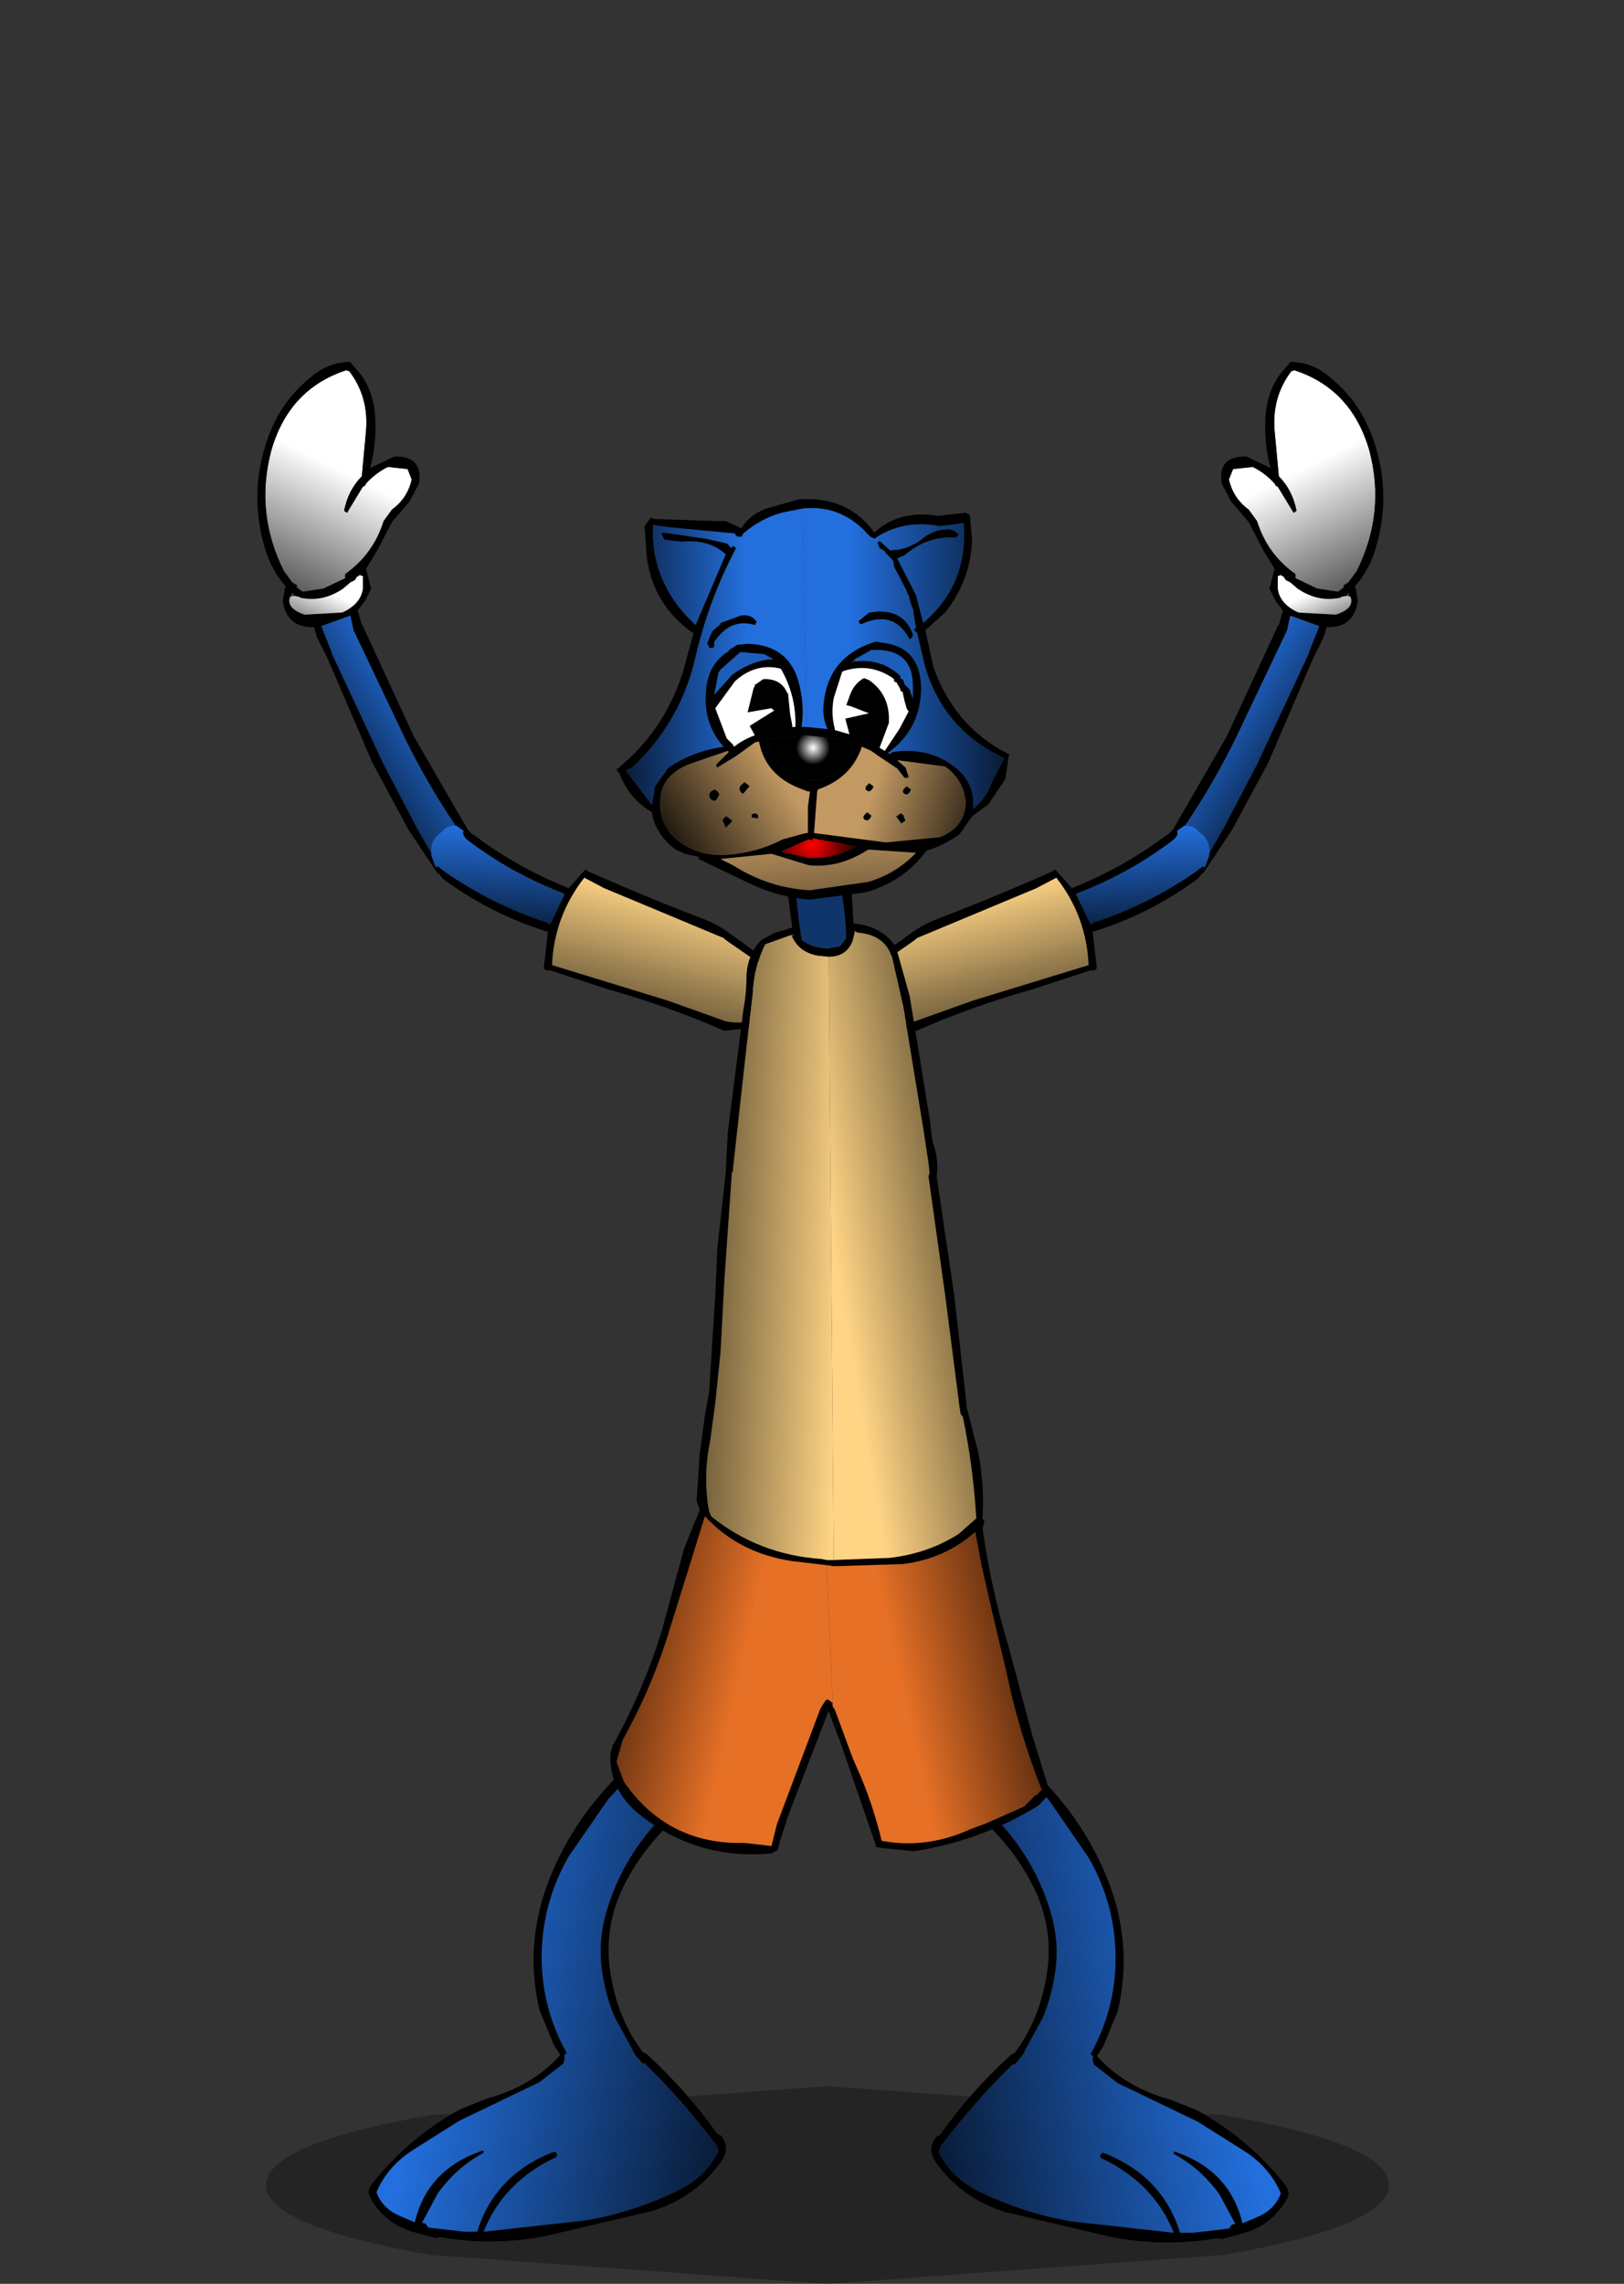 <?xml version="1.0" encoding="UTF-8" standalone="no"?>
<svg xmlns:xlink="http://www.w3.org/1999/xlink" height="109.8px" width="78.1px" xmlns="http://www.w3.org/2000/svg">
  <rect width="100%" height="100%" fill="#333333" stroke="none"/>
  <g transform="matrix(1.0, 0.0, 0.0, 1.0, 39.45, 62.6)">
    <use height="24.7" transform="matrix(1.0, 0.0, 0.0, 1.0, -27.1, -45.2)" width="10.6" xlink:href="#sprite0"/>
    <use height="9.85" transform="matrix(1.0, 0.0, 0.0, 1.0, -18.7, -22.9)" width="17.05" xlink:href="#sprite1"/>
    <use height="7.5" transform="matrix(1.125, 0.0, 0.0, 1.267, -26.65, 37.7)" width="48.0" xlink:href="#sprite2"/>
    <use height="28.0" transform="matrix(1.0, 0.0, 0.0, 1.0, 1.65, 17.2)" width="20.85" xlink:href="#sprite3"/>
    <use height="24.7" transform="matrix(-1.0, 0.0, 0.0, 1.0, 27.1, -45.2)" width="10.6" xlink:href="#sprite0"/>
    <use height="9.85" transform="matrix(-1.0, 0.0, 0.0, 1.0, 18.7, -22.9)" width="17.05" xlink:href="#sprite1"/>
    <use height="28.0" transform="matrix(-1.0, 0.0, 0.0, 1.0, -0.85, 17.15)" width="20.85" xlink:href="#sprite3"/>
    <use height="48.9" transform="matrix(1.0, 0.0, 0.0, 1.0, -10.1, -22.35)" width="21.15" xlink:href="#sprite4"/>
    <use height="19.25" transform="matrix(1.0, 0.0, 0.0, 1.0, -9.8, -38.6)" width="18.9" xlink:href="#sprite5"/>
  </g>
  <defs>
    <g id="sprite0" transform="matrix(1.0, 0.0, 0.0, 1.0, 5.3, 12.35)">
      <use height="24.7" transform="matrix(1.0, 0.0, 0.0, 1.0, -5.3, -12.35)" width="10.6" xlink:href="#shape0"/>
    </g>
    <g id="shape0" transform="matrix(1.0, 0.0, 0.0, 1.0, 5.3, 12.35)">
      <path d="M-4.6 -8.1 Q-3.75 -11.05 -1.0 -11.95 L-0.85 -11.9 Q0.1 -10.65 -0.05 -9.0 L-0.25 -6.85 Q-0.9 -6.2 -1.1 -5.2 L-1.05 -5.15 -0.95 -5.1 -0.9 -5.2 -0.2 -6.35 -0.1 -6.4 -0.05 -6.5 Q0.4 -7.0 1.0 -7.3 L1.95 -7.2 2.15 -6.7 Q1.95 -5.8 1.2 -5.25 L0.8 -4.7 Q0.3 -3.1 -1.05 -2.15 L-1.05 -2.05 -1.05 -1.95 -2.1 -1.45 -3.1 -1.3 -3.3 -1.45 -3.4 -1.55 -3.35 -1.6 -3.6 -1.75 -4.0 -2.3 Q-5.4 -5.1 -4.6 -8.1" fill="url(#gradient0)" fill-rule="evenodd" stroke="none"/>
      <path d="M3.55 12.15 L3.4 12.25 2.0 10.15 0.25 6.9 -1.9 1.9 -2.4 0.9 -2.55 0.4 Q-3.85 0.45 -4.05 -0.85 L-3.95 -1.45 -3.9 -1.55 Q-4.45 -2.15 -4.8 -3.05 -5.75 -5.85 -4.8 -8.6 -4.15 -10.5 -2.6 -11.7 -1.8 -12.35 -0.8 -12.35 L-0.65 -12.15 Q0.35 -11.15 0.4 -9.55 0.45 -8.35 0.15 -7.25 L1.2 -7.75 1.3 -7.8 Q2.7 -7.85 2.5 -6.5 L2.05 -5.65 1.2 -4.65 0.5 -3.3 -0.05 -2.4 0.2 -1.45 -0.1 -0.85 -0.45 -0.4 -0.25 0.3 -0.2 0.35 2.25 5.65 4.85 10.15 5.1 10.45 5.3 10.9 5.25 11.0 5.0 11.0 4.4 10.15 Q2.95 8.05 1.8 5.7 L-0.65 0.55 -0.8 -0.15 -2.2 0.35 -1.7 1.6 -1.7 1.65 0.8 7.0 2.45 10.15 3.35 11.7 3.6 12.05 3.55 12.15 M-4.6 -8.1 Q-5.4 -5.1 -4.0 -2.3 L-3.6 -1.75 -3.35 -1.6 -3.4 -1.55 -3.3 -1.45 -3.1 -1.3 -2.1 -1.45 -1.05 -1.95 -1.05 -2.05 -1.05 -2.15 Q0.3 -3.1 0.8 -4.7 L1.2 -5.25 Q1.95 -5.8 2.15 -6.7 L1.95 -7.2 1.0 -7.3 Q0.4 -7.0 -0.05 -6.5 L-0.1 -6.4 -0.2 -6.35 -0.9 -5.2 -0.95 -5.1 -1.05 -5.15 -1.1 -5.2 Q-0.9 -6.2 -0.25 -6.85 L-0.05 -9.0 Q0.1 -10.65 -0.85 -11.9 L-1.0 -11.95 Q-3.75 -11.05 -4.6 -8.1 M-3.55 -1.1 L-3.5 -1.2 -3.6 -1.25 -3.7 -1.05 Q-3.9 -0.5 -3.0 -0.2 L-1.2 -0.3 Q-0.3 -0.7 -0.2 -1.45 L-0.2 -2.05 -0.35 -2.1 -0.5 -2.0 -0.55 -1.9 -0.6 -1.85 -0.8 -1.75 -1.15 -1.45 Q-2.1 -0.8 -3.15 -1.0 L-3.2 -1.0 -3.25 -1.05 -3.5 -1.1 -3.55 -1.1" fill="#000000" fill-rule="evenodd" stroke="none"/>
      <path d="M-3.7 -1.05 L-3.55 -1.1 -3.5 -1.1 -3.25 -1.05 -3.2 -1.0 -3.15 -1.0 Q-2.1 -0.8 -1.15 -1.45 L-0.8 -1.75 -0.6 -1.85 -0.55 -1.9 -0.5 -2.0 -0.35 -2.1 -0.2 -2.05 -0.2 -1.45 Q-0.3 -0.7 -1.2 -0.3 L-3.0 -0.2 Q-3.9 -0.5 -3.7 -1.05" fill="url(#gradient1)" fill-rule="evenodd" stroke="none"/>
      <path d="M5.25 11.0 L5.2 11.55 5.05 11.85 4.65 12.2 4.5 12.3 3.55 12.15 3.6 12.05 3.35 11.7 2.45 10.15 0.8 7.0 -1.7 1.65 -1.7 1.6 -2.2 0.35 -0.8 -0.15 -0.65 0.55 1.8 5.7 Q2.95 8.05 4.4 10.15 L5.0 11.0 5.25 11.0" fill="url(#gradient2)" fill-rule="evenodd" stroke="none"/>
    </g>
    <linearGradient gradientTransform="matrix(-0.003, 0.005, -0.004, -0.002, -3.3, -2.85)" gradientUnits="userSpaceOnUse" id="gradient0" spreadMethod="pad" x1="-819.2" x2="819.2">
      <stop offset="0.0" stop-color="#ffffff"/>
      <stop offset="1.0" stop-color="#000000"/>
    </linearGradient>
    <linearGradient gradientTransform="matrix(-9.0E-4, 0.002, -0.002, -9.0E-4, -3.35, 0.0)" gradientUnits="userSpaceOnUse" id="gradient1" spreadMethod="pad" x1="-819.2" x2="819.2">
      <stop offset="0.0" stop-color="#ffffff"/>
      <stop offset="1.0" stop-color="#000000"/>
    </linearGradient>
    <linearGradient gradientTransform="matrix(-0.004, 0.002, -0.004, -0.006, 0.85, 7.35)" gradientUnits="userSpaceOnUse" id="gradient2" spreadMethod="pad" x1="-819.2" x2="819.2">
      <stop offset="0.0" stop-color="#236fdd"/>
      <stop offset="1.0" stop-color="#000000"/>
    </linearGradient>
    <g id="sprite1" transform="matrix(1.0, 0.0, 0.0, 1.0, 8.5, 4.9)">
      <use height="9.85" transform="matrix(1.0, 0.0, 0.0, 1.0, -8.5, -4.9)" width="17.05" xlink:href="#shape1"/>
    </g>
    <g id="shape1" transform="matrix(1.0, 0.0, 0.0, 1.0, 8.5, 4.9)">
      <path d="M-6.95 -4.65 L-6.85 -4.8 -6.7 -4.65 -6.65 -4.6 -6.55 -4.5 -6.45 -4.45 Q-4.4 -2.9 -1.9 -1.9 L-1.1 -2.8 -0.95 -2.7 Q1.75 -1.5 4.5 -0.45 5.3 -0.15 5.95 0.35 L7.75 1.65 Q8.5 2.35 8.55 3.35 8.4 4.35 7.4 4.75 L5.7 4.95 5.55 4.95 5.45 4.9 Q2.8 3.75 -0.05 2.95 L-2.8 2.05 -3.0 2.05 -3.05 2.0 -3.1 1.95 -2.9 0.2 Q-5.65 -0.65 -7.95 -2.35 L-8.35 -2.85 -8.3 -2.9 -8.2 -2.95 -7.8 -2.65 Q-5.55 -1.1 -2.95 -0.25 L-2.8 -0.15 -2.1 -1.6 -2.15 -1.65 Q-4.65 -2.6 -6.75 -4.2 -7.05 -4.45 -6.95 -4.65 M7.25 1.7 L5.8 0.7 5.6 0.55 5.55 0.5 -0.2 -1.9 -1.15 -2.4 Q-2.6 -0.55 -2.7 1.8 L2.85 3.5 5.65 4.5 Q6.9 4.75 7.95 3.95 8.5 2.65 7.25 1.7" fill="#000000" fill-rule="evenodd" stroke="none"/>
      <path d="M7.25 1.7 Q8.5 2.65 7.95 3.95 6.9 4.75 5.65 4.5 L2.85 3.5 -2.7 1.8 Q-2.6 -0.55 -1.15 -2.4 L-0.2 -1.9 5.55 0.5 5.6 0.55 5.8 0.7 7.25 1.7" fill="url(#gradient3)" fill-rule="evenodd" stroke="none"/>
      <path d="M-8.3 -2.9 L-8.5 -3.45 Q-8.6 -4.1 -8.15 -4.5 L-8.0 -4.6 Q-7.8 -4.9 -7.4 -4.9 L-7.3 -4.9 -6.95 -4.65 Q-7.05 -4.45 -6.75 -4.2 -4.65 -2.6 -2.15 -1.65 L-2.1 -1.6 -2.8 -0.15 -2.95 -0.25 Q-5.55 -1.1 -7.8 -2.65 L-8.2 -2.95 -8.3 -2.9" fill="url(#gradient4)" fill-rule="evenodd" stroke="none"/>
    </g>
    <linearGradient gradientTransform="matrix(-0.002, 0.006, -0.004, -0.001, 1.6, 3.3)" gradientUnits="userSpaceOnUse" id="gradient3" spreadMethod="pad" x1="-819.2" x2="819.2">
      <stop offset="0.0" stop-color="#ffd485"/>
      <stop offset="1.0" stop-color="#000000"/>
    </linearGradient>
    <linearGradient gradientTransform="matrix(-3.0E-4, 0.004, -0.003, -2.0E-4, -5.65, -1.5)" gradientUnits="userSpaceOnUse" id="gradient4" spreadMethod="pad" x1="-819.2" x2="819.2">
      <stop offset="0.0" stop-color="#236fdd"/>
      <stop offset="1.0" stop-color="#000000"/>
    </linearGradient>
    <g id="sprite2" transform="matrix(1.0, 0.0, 0.0, 1.0, 24.0, 3.75)">
      <use height="7.5" transform="matrix(1.0, 0.0, 0.0, 1.0, -24.0, -3.75)" width="48.0" xlink:href="#shape2"/>
    </g>
    <g id="shape2" transform="matrix(1.0, 0.0, 0.0, 1.0, 24.0, 3.75)">
      <path d="M24.0 0.0 Q24.0 1.55 16.95 2.65 L0.0 3.75 -17.0 2.65 Q-24.0 1.55 -24.0 0.0 -24.0 -1.55 -17.0 -2.65 L0.0 -3.75 16.95 -2.65 Q24.0 -1.55 24.0 0.0" fill="#000000" fill-opacity="0.298" fill-rule="evenodd" stroke="none"/>
    </g>
    <g id="sprite3" transform="matrix(1.0, 0.0, 0.0, 1.0, 10.4, 14.0)">
      <use height="28.0" transform="matrix(1.0, 0.0, 0.0, 1.0, -10.4, -14.0)" width="20.85" xlink:href="#shape3"/>
    </g>
    <g id="shape3" transform="matrix(1.0, 0.0, 0.0, 1.0, 10.4, 14.0)">
      <path d="M7.75 13.15 L7.6 13.35 5.85 13.55 5.25 13.55 Q4.4 10.8 1.55 9.7 L1.45 9.75 1.4 9.85 1.45 9.95 Q4.0 11.15 4.95 13.55 L0.0 13.0 Q-2.3 12.6 -4.45 11.55 -5.75 10.9 -6.35 9.7 L-6.35 9.6 -6.25 9.35 -6.2 9.3 Q-4.65 7.25 -2.8 5.45 L-2.7 5.45 -2.35 5.05 -2.3 4.95 -2.25 4.9 -2.25 4.85 -1.35 3.2 Q-0.9 2.1 -0.75 0.95 -0.55 -0.5 -1.0 -1.95 -1.85 -4.75 -4.05 -6.8 L-8.55 -10.7 -8.6 -10.75 -8.75 -10.9 -8.8 -10.85 -9.4 -11.4 Q-10.0 -11.95 -10.0 -12.75 -9.95 -13.3 -9.45 -13.4 -6.8 -13.95 -5.15 -12.0 L-5.05 -11.9 -5.0 -11.8 -4.95 -11.7 -4.9 -11.65 -4.85 -11.65 -3.4 -10.1 -2.35 -8.65 -1.05 -7.25 0.85 -4.5 Q2.2 -2.15 2.15 0.55 2.1 2.9 0.95 4.95 L1.0 5.0 1.05 5.05 1.1 5.05 1.05 5.1 1.05 5.2 1.1 5.45 2.25 6.35 6.1 8.2 8.4 9.65 Q9.6 10.45 10.1 11.65 9.8 12.45 8.95 12.8 L8.25 13.1 Q7.65 10.55 5.0 9.65 L4.95 9.65 4.95 9.75 Q6.25 10.45 7.15 11.7 L7.9 13.1 7.75 13.15" fill="url(#gradient5)" fill-rule="evenodd" stroke="none"/>
      <path d="M7.9 13.1 L7.15 11.7 Q6.25 10.45 4.95 9.75 L4.95 9.65 5.0 9.65 Q7.65 10.55 8.25 13.1 L8.95 12.8 Q9.8 12.45 10.1 11.65 9.6 10.45 8.4 9.65 L6.1 8.2 2.25 6.35 1.1 5.45 1.05 5.2 1.05 5.1 1.1 5.05 1.05 5.05 1.0 5.0 0.95 4.95 Q2.1 2.9 2.15 0.55 2.2 -2.15 0.85 -4.5 L-1.05 -7.25 -2.35 -8.65 -3.4 -10.1 -4.85 -11.65 -4.9 -11.65 -4.95 -11.7 -5.0 -11.8 -5.05 -11.9 -5.15 -12.0 Q-6.8 -13.95 -9.45 -13.4 -9.95 -13.3 -10.0 -12.75 -10.0 -11.95 -9.4 -11.4 L-8.8 -10.85 -8.75 -10.9 -8.6 -10.75 -8.55 -10.7 -4.05 -6.8 Q-1.85 -4.75 -1.0 -1.95 -0.55 -0.5 -0.75 0.95 -0.9 2.1 -1.35 3.2 L-2.25 4.85 -2.25 4.9 -2.3 4.95 -2.35 5.05 -2.7 5.45 -2.8 5.45 Q-4.65 7.25 -6.2 9.3 L-6.25 9.35 -6.35 9.6 -6.35 9.7 Q-5.75 10.9 -4.45 11.55 -2.3 12.6 0.0 13.0 L4.95 13.55 Q4.0 11.15 1.45 9.95 L1.4 9.85 1.45 9.75 1.55 9.7 Q4.4 10.8 5.25 13.55 L5.85 13.55 7.6 13.35 7.75 13.15 7.8 13.15 7.9 13.15 7.9 13.1 M8.35 13.55 L7.25 13.85 7.05 13.8 Q4.55 14.25 1.95 13.75 L-3.15 12.55 Q-5.25 11.9 -6.5 10.15 -6.95 9.5 -6.45 8.9 L-6.3 8.85 Q-4.85 6.8 -2.95 5.05 L-2.9 5.0 -2.7 4.9 Q-1.6 3.4 -1.25 1.6 -0.75 -0.6 -1.6 -2.65 -2.3 -4.25 -3.5 -5.55 -5.45 -7.7 -7.8 -9.5 L-8.3 -9.95 Q-9.75 -10.85 -10.35 -12.5 L-10.4 -12.9 Q-10.05 -14.0 -8.85 -14.0 -6.25 -14.0 -4.75 -12.1 L-4.6 -11.9 -1.1 -7.95 Q0.95 -5.75 1.95 -2.95 2.95 -0.05 2.25 2.9 L1.55 4.6 1.25 5.05 Q2.6 6.55 4.8 7.15 L6.05 7.65 Q8.6 9.05 10.35 11.3 10.55 11.6 10.4 11.9 9.7 13.15 8.35 13.55" fill="#000000" fill-rule="evenodd" stroke="none"/>
    </g>
    <linearGradient gradientTransform="matrix(-0.012, 0.002, -0.003, -0.016, -3.15, 0.15)" gradientUnits="userSpaceOnUse" id="gradient5" spreadMethod="pad" x1="-819.2" x2="819.2">
      <stop offset="0.0" stop-color="#236fdd"/>
      <stop offset="1.0" stop-color="#000000"/>
    </linearGradient>
    <g id="sprite4" transform="matrix(1.0, 0.0, 0.0, 1.0, 10.55, 24.45)">
      <use height="48.9" transform="matrix(1.0, 0.0, 0.0, 1.0, -10.55, -24.45)" width="21.15" xlink:href="#shape4"/>
    </g>
    <g id="shape4" transform="matrix(1.0, 0.0, 0.0, 1.0, 10.55, 24.45)">
      <path d="M-0.2 -24.0 L0.15 -23.5 Q0.75 -21.6 0.8 -19.6 L0.5 -19.2 -0.05 -19.1 Q-0.8 -19.1 -1.35 -19.5 L-1.35 -19.65 -1.4 -19.75 -1.4 -19.8 -1.4 -19.9 -1.45 -20.15 -1.6 -21.5 -1.4 -23.05 Q-1.15 -24.1 -0.2 -24.0" fill="#10356a" fill-rule="evenodd" stroke="none"/>
      <path d="M-0.2 -24.0 Q-1.15 -24.1 -1.4 -23.05 L-1.6 -21.5 -1.45 -20.15 -1.4 -19.9 -1.4 -19.8 -1.4 -19.75 -1.35 -19.65 -1.35 -19.5 Q-0.8 -19.1 -0.05 -19.1 L0.5 -19.2 0.8 -19.6 Q0.75 -21.6 0.15 -23.5 L-0.2 -24.0 M-1.8 -23.25 Q-1.4 -24.4 -0.2 -24.45 1.0 -23.55 1.05 -21.95 L1.15 -20.3 Q2.4 -20.2 3.1 -19.3 L3.25 -18.95 3.85 -16.8 4.8 -10.95 4.95 -9.8 Q5.25 -9.05 5.15 -8.15 L5.15 -8.1 6.0 -2.35 6.6 3.0 7.15 5.15 Q7.45 6.75 7.35 8.3 L7.45 8.45 7.4 8.55 7.4 8.65 7.35 8.75 Q7.75 11.65 8.6 14.45 L9.75 18.75 10.6 21.5 10.1 22.05 10.05 22.1 Q7.3 23.8 4.05 24.3 L2.55 24.15 2.25 24.1 0.6 19.3 0.25 18.35 0.2 18.25 -0.05 17.55 -2.0 22.6 -2.4 23.85 -2.5 24.25 -2.6 24.3 -2.7 24.35 -2.75 24.4 Q-6.25 24.75 -9.0 22.65 -10.6 21.45 -10.55 19.65 L-10.45 19.25 Q-9.0 16.65 -8.1 13.8 L-7.0 9.75 -6.25 7.9 -6.4 7.45 -6.25 5.2 -6.0 3.35 -5.8 2.25 -5.5 -2.45 -5.4 -4.7 -5.0 -8.3 -4.9 -10.25 -4.15 -16.15 Q-4.0 -16.95 -4.0 -17.8 -3.95 -18.8 -3.3 -19.5 L-2.65 -19.85 -1.8 -20.1 -2.05 -22.0 -1.8 -23.25 M-1.8 -19.65 L-1.7 -19.75 -1.75 -19.8 -1.85 -19.75 -3.1 -19.3 Q-3.65 -18.2 -3.7 -16.9 L-4.0 -14.35 -4.65 -8.5 -4.65 -8.35 -4.7 -8.35 -5.05 -3.35 -5.25 0.35 -5.5 2.75 -5.75 4.6 Q-6.1 6.3 -5.8 7.95 L-5.7 8.2 Q-3.4 10.05 -0.4 10.25 L-0.15 10.3 0.2 10.3 2.85 10.2 Q4.7 10.0 6.2 9.05 L7.05 8.3 Q6.9 5.8 6.4 3.4 L6.35 3.35 6.3 3.3 6.2 2.65 6.2 2.6 5.55 -2.45 4.75 -8.15 4.8 -8.3 4.75 -8.8 4.5 -10.45 3.55 -16.25 3.05 -18.45 Q2.8 -19.7 1.45 -19.85 1.3 -19.85 1.2 -19.95 L1.2 -19.85 1.1 -19.45 Q0.8 -18.7 -0.05 -18.7 L-0.55 -18.75 Q-1.45 -18.9 -1.8 -19.65 M0.15 17.35 L0.25 17.5 1.1 19.8 1.25 20.15 Q2.05 21.9 2.5 23.8 4.65 24.2 6.75 23.25 L7.55 22.95 9.35 22.15 9.7 21.8 9.75 21.75 9.85 21.65 9.9 21.6 9.95 21.6 10.2 21.35 Q9.1 18.6 8.5 15.7 L7.8 12.75 7.3 10.55 7.0 8.95 Q5.55 10.25 3.5 10.5 L0.2 10.6 -0.15 10.55 -1.85 10.35 Q-4.4 9.95 -6.0 8.2 L-7.65 13.5 Q-8.5 16.35 -9.95 18.95 L-10.25 20.0 -9.9 20.95 Q-7.8 24.0 -4.1 23.9 L-2.8 24.05 -2.55 23.05 -2.5 22.9 -0.45 17.45 -0.2 17.05 -0.1 17.0 0.05 17.1 0.1 17.15 0.1 17.25 0.15 17.35" fill="#000000" fill-rule="evenodd" stroke="none"/>
      <path d="M-1.85 -19.75 L-1.8 -19.65 Q-1.45 -18.9 -0.55 -18.75 L-0.05 -18.7 0.2 10.3 -0.15 10.3 -0.4 10.25 Q-3.4 10.05 -5.7 8.2 L-5.8 7.95 Q-6.1 6.3 -5.75 4.6 L-5.5 2.75 -5.25 0.35 -5.05 -3.35 -4.7 -8.35 -4.65 -8.35 -4.65 -8.5 -4.0 -14.35 -3.7 -16.9 Q-3.65 -18.2 -3.1 -19.3 L-1.85 -19.75" fill="url(#gradient6)" fill-rule="evenodd" stroke="none"/>
      <path d="M0.2 10.3 L-0.05 -18.7 Q0.8 -18.7 1.1 -19.45 L1.2 -19.85 1.2 -19.95 Q1.3 -19.85 1.45 -19.85 2.8 -19.7 3.05 -18.45 L3.55 -16.25 4.5 -10.45 4.75 -8.8 4.8 -8.3 4.75 -8.15 5.55 -2.45 6.2 2.6 6.2 2.65 6.3 3.3 6.35 3.35 6.4 3.4 Q6.9 5.8 7.05 8.3 L6.2 9.05 Q4.7 10.0 2.85 10.2 L0.2 10.3" fill="url(#gradient7)" fill-rule="evenodd" stroke="none"/>
      <path d="M-0.15 10.55 L0.2 10.6 3.5 10.5 Q5.55 10.25 7.0 8.95 L7.3 10.55 7.8 12.75 8.5 15.7 Q9.1 18.6 10.2 21.35 L9.95 21.6 9.9 21.6 9.85 21.65 9.75 21.75 9.7 21.8 9.35 22.15 7.55 22.95 6.75 23.25 Q4.65 24.2 2.5 23.8 2.05 21.9 1.25 20.15 L1.1 19.8 0.25 17.5 0.15 17.35 0.15 17.15 -0.15 10.55" fill="url(#gradient8)" fill-rule="evenodd" stroke="none"/>
      <path d="M-0.15 10.55 L0.15 17.15 0.1 17.15 0.05 17.1 -0.1 17.0 -0.2 17.05 -0.45 17.45 -2.5 22.9 -2.55 23.05 -2.8 24.05 -4.1 23.9 Q-7.8 24.0 -9.9 20.95 L-10.25 20.0 -9.95 18.95 Q-8.5 16.35 -7.65 13.5 L-6.0 8.2 Q-4.4 9.95 -1.85 10.35 L-0.15 10.55" fill="url(#gradient9)" fill-rule="evenodd" stroke="none"/>
    </g>
    <linearGradient gradientTransform="matrix(-0.007, -3.0E-4, 7.0E-4, -0.018, -5.1, -5.15)" gradientUnits="userSpaceOnUse" id="gradient6" spreadMethod="pad" x1="-819.2" x2="819.2">
      <stop offset="0.0" stop-color="#ffd485"/>
      <stop offset="1.0" stop-color="#000000"/>
    </linearGradient>
    <linearGradient gradientTransform="matrix(0.007, -0.001, 0.003, 0.018, 6.35, -2.95)" gradientUnits="userSpaceOnUse" id="gradient7" spreadMethod="pad" x1="-819.2" x2="819.2">
      <stop offset="0.0" stop-color="#ffd485"/>
      <stop offset="1.0" stop-color="#000000"/>
    </linearGradient>
    <linearGradient gradientTransform="matrix(0.006, -0.001, 0.002, 0.009, 8.5, 16.05)" gradientUnits="userSpaceOnUse" id="gradient8" spreadMethod="pad" x1="-819.2" x2="819.2">
      <stop offset="0.0" stop-color="#e57026"/>
      <stop offset="1.0" stop-color="#000000"/>
    </linearGradient>
    <linearGradient gradientTransform="matrix(-0.006, -0.001, 0.002, -0.009, -9.65, 16.85)" gradientUnits="userSpaceOnUse" id="gradient9" spreadMethod="pad" x1="-819.2" x2="819.2">
      <stop offset="0.0" stop-color="#e57026"/>
      <stop offset="1.0" stop-color="#000000"/>
    </linearGradient>
    <g id="sprite5" transform="matrix(1.0, 0.0, 0.0, 1.0, 9.45, 9.6)">
      <use height="19.25" transform="matrix(1.0, 0.0, 0.0, 1.0, -9.45, -9.6)" width="18.9" xlink:href="#shape5"/>
    </g>
    <g id="shape5" transform="matrix(1.0, 0.0, 0.0, 1.0, 9.45, 9.6)">
      <path d="M7.35 -8.95 L7.5 -8.85 7.5 -8.9 7.55 -8.8 7.55 -8.75 7.65 -7.6 Q7.55 -5.65 6.35 -4.15 L5.4 -3.3 5.8 -1.5 Q6.8 1.3 9.3 2.6 L9.4 2.65 9.45 2.7 9.4 2.8 9.25 3.85 8.45 5.05 7.65 5.65 7.05 6.5 Q6.3 7.05 5.45 7.3 4.4 8.75 2.55 9.3 L-0.15 9.65 Q-1.65 9.55 -3.1 8.85 L-5.5 7.7 -5.5 7.6 -6.15 7.45 -6.6 7.25 Q-7.6 6.5 -7.75 5.45 -8.85 4.8 -9.3 3.6 L-9.35 3.55 -9.45 3.4 Q-6.85 1.3 -6.05 -2.05 L-5.75 -3.15 Q-7.7 -4.5 -8.0 -6.85 L-8.1 -8.3 -7.85 -8.65 -7.8 -8.7 -7.75 -8.7 -7.65 -8.65 -4.7 -8.55 -4.2 -8.55 -3.45 -8.2 Q-3.05 -8.85 -2.25 -9.15 L-0.65 -9.6 -0.5 -9.6 Q1.7 -9.7 2.95 -8.0 4.15 -9.1 6.0 -8.8 L7.35 -8.95 M-0.5 -9.15 L-1.5 -8.95 Q-2.55 -8.65 -3.35 -7.95 L-3.4 -7.9 -3.4 -7.8 -3.5 -7.8 -3.65 -7.8 -3.7 -7.85 -3.75 -7.9 -3.75 -7.95 -6.9 -8.25 -7.65 -8.35 -7.7 -8.4 -7.7 -8.35 Q-7.8 -5.85 -6.1 -4.0 L-5.65 -3.55 -4.2 -6.95 Q-5.05 -7.7 -6.3 -7.55 L-7.15 -7.65 -7.3 -7.95 -7.25 -8.0 -7.2 -8.0 -5.15 -7.7 -4.25 -7.5 -4.1 -7.45 -3.95 -7.25 -3.85 -7.35 -3.75 -7.3 -3.7 -7.25 Q-5.05 -4.7 -5.7 -1.8 -6.45 1.2 -8.7 3.3 L-8.95 3.4 -9.0 3.45 -7.75 5.1 -7.6 4.2 -6.95 3.3 Q-5.75 2.5 -4.3 2.3 -5.3 1.2 -5.15 -0.4 -5.05 -1.7 -4.05 -2.3 L-4.05 -2.35 -3.65 -2.6 -3.15 -2.65 Q-1.1 -2.6 -0.65 -0.65 -0.4 0.35 -0.55 1.35 L-0.3 1.35 0.7 1.45 Q0.45 0.95 0.5 0.3 0.7 -2.05 3.0 -2.75 L3.05 -2.75 3.35 -2.7 Q5.15 -2.5 5.2 -0.55 5.2 1.45 3.6 2.6 L3.7 2.65 3.75 2.6 3.85 2.55 Q5.6 2.3 6.85 3.3 7.8 4.05 7.7 5.3 8.35 4.75 8.6 4.0 L9.2 2.85 Q6.2 1.45 5.35 -1.7 L5.0 -3.2 4.95 -3.2 4.85 -3.35 4.95 -3.4 4.8 -4.35 4.75 -4.4 4.75 -4.45 4.65 -4.75 4.6 -5.0 4.55 -5.0 4.55 -5.05 4.5 -5.15 4.5 -5.2 3.9 -6.35 3.85 -6.65 3.5 -7.0 3.45 -7.1 3.2 -7.25 3.1 -7.5 3.2 -7.6 3.75 -7.1 3.75 -7.15 Q4.5 -7.15 5.2 -7.65 5.7 -8.1 6.35 -8.15 6.75 -8.2 7.0 -7.9 L7.0 -7.85 6.95 -7.85 6.95 -7.8 6.9 -7.8 6.85 -7.75 Q5.5 -7.85 4.4 -6.9 L4.05 -6.75 4.95 -5.0 5.3 -3.65 Q7.45 -5.5 7.25 -8.35 L7.25 -8.45 6.1 -8.3 Q4.35 -8.65 2.95 -7.7 L2.85 -7.75 2.75 -7.8 2.7 -7.85 2.65 -7.9 Q1.35 -9.35 -0.5 -9.15 M-2.75 -3.75 L-2.7 -3.7 -2.75 -3.65 -2.75 -3.6 -2.8 -3.55 Q-3.85 -3.85 -4.55 -3.0 L-4.75 -2.75 -4.75 -2.65 -4.75 -2.5 -4.8 -2.5 -4.8 -2.45 -4.9 -2.45 -5.0 -2.45 -5.0 -2.5 -5.05 -2.6 -5.1 -2.65 -4.85 -3.25 -4.45 -3.6 -4.45 -3.65 -3.5 -4.0 Q-3.0 -4.1 -2.75 -3.75 M-4.55 -1.25 L-4.75 -0.2 -3.9 -1.15 Q-3.1 -1.75 -2.15 -1.9 L-1.9 -1.9 -2.35 -2.15 -3.5 -2.25 -4.45 -1.4 -4.55 -1.25 M-3.8 2.3 Q-3.35 1.95 -2.8 1.75 L-3.05 1.3 -1.85 0.55 -1.9 0.55 -2.0 0.45 -3.15 0.65 -2.85 -0.55 -2.8 -0.6 -2.8 -0.7 -2.75 -0.7 -2.4 -0.95 -2.2 -0.95 Q-1.5 -0.9 -1.25 -0.3 L-1.2 -0.25 -1.1 0.75 -1.0 1.25 -1.0 1.35 -0.85 1.35 Q-0.8 -0.15 -1.55 -1.45 -2.75 -1.75 -3.75 -0.85 L-4.7 0.45 -4.15 1.9 -3.85 2.2 -3.8 2.3 M-5.85 3.1 Q-7.5 3.7 -7.35 5.25 -7.3 6.05 -6.7 6.65 -5.65 7.6 -4.15 7.5 -2.7 7.4 -1.45 6.75 L-0.35 6.45 -0.25 6.45 -0.25 5.2 -0.15 4.45 -0.25 4.45 -0.65 4.3 Q-2.3 3.65 -2.6 2.05 L-2.8 2.1 -3.7 2.75 -4.6 3.3 -4.65 3.25 -4.65 3.15 -4.05 2.55 -4.1 2.5 -5.85 3.1 M-1.95 2.7 Q-1.35 3.75 -0.25 3.9 L0.3 3.9 0.85 3.65 1.8 2.7 2.0 2.15 1.0 1.9 0.95 1.9 -0.3 1.75 -2.3 1.95 -2.3 2.05 -1.95 2.7 M1.05 1.5 L1.75 1.7 1.55 0.95 2.65 0.7 2.7 0.7 1.8 0.35 1.6 0.3 1.8 -0.25 Q2.0 -0.75 2.45 -1.0 L2.7 -0.9 Q3.7 -0.2 3.65 1.1 L3.65 1.15 3.2 2.35 3.45 2.5 4.15 1.45 4.6 0.6 4.55 0.55 4.5 0.45 4.4 0.1 4.3 -0.35 4.25 -0.35 4.2 -0.4 4.2 -0.45 4.1 -0.65 4.05 -0.7 4.05 -0.75 4.0 -0.8 3.95 -0.8 Q3.85 -0.9 3.9 -0.95 2.8 -1.75 1.5 -1.35 L1.4 -1.3 1.0 -0.05 Q0.85 0.7 1.05 1.45 L1.05 1.5 M2.7 -4.15 L3.1 -4.2 Q4.4 -4.25 4.8 -3.1 L4.8 -3.0 4.75 -2.95 4.65 -2.85 Q3.9 -4.3 2.35 -3.6 L2.25 -3.6 2.2 -3.7 2.2 -3.75 2.7 -4.15 M2.05 -1.8 Q3.25 -1.95 4.15 -1.15 L4.2 -1.1 4.2 -1.0 4.25 -0.95 4.3 -0.95 4.35 -0.9 4.4 -0.7 4.65 -0.45 4.8 0.0 4.8 -0.7 Q4.75 -2.35 3.05 -2.35 L2.8 -2.35 2.0 -1.9 1.85 -1.75 2.05 -1.8 M0.2 4.45 L0.05 6.45 3.5 6.9 6.1 6.65 Q7.35 6.15 7.35 4.9 L7.25 4.45 Q7.0 3.7 6.35 3.25 L4.05 2.95 4.45 3.3 4.6 3.75 4.55 3.8 4.5 3.8 4.4 3.8 4.05 3.35 3.0 2.65 2.95 2.6 2.85 2.55 2.8 2.5 2.35 2.3 Q1.85 3.8 0.25 4.35 L0.2 4.4 0.2 4.45 M4.7 4.35 L4.7 4.4 4.6 4.55 4.5 4.6 Q4.25 4.55 4.35 4.35 L4.45 4.25 4.5 4.2 4.7 4.35 M4.25 6.0 L4.0 5.65 4.15 5.55 4.2 5.5 4.3 5.55 4.35 5.6 4.4 5.75 4.45 5.85 4.3 5.95 4.25 6.0 M2.7 4.05 L2.9 4.2 2.9 4.25 2.8 4.4 2.7 4.45 Q2.45 4.4 2.55 4.2 L2.65 4.1 2.7 4.05 M2.8 5.65 L2.7 5.8 2.6 5.85 Q2.35 5.8 2.45 5.6 L2.55 5.5 2.6 5.45 2.8 5.6 2.8 5.65 M2.65 7.25 Q1.25 8.15 -0.2 8.0 L-2.0 7.45 -4.45 7.7 -3.85 8.0 Q-2.1 9.1 -0.15 9.2 L2.65 8.8 Q4.0 8.4 4.95 7.4 L2.7 7.25 2.65 7.25 M-0.1 6.8 L-0.2 6.75 -1.55 7.35 -0.2 7.65 Q1.0 7.7 2.1 7.1 L0.0 6.7 -0.05 6.8 -0.1 6.8 M-3.1 4.15 L-3.05 4.2 -3.35 4.55 -3.4 4.55 Q-3.7 4.3 -3.35 4.05 L-3.3 4.0 -3.1 4.15 M-2.95 5.55 L-2.8 5.5 Q-2.6 5.55 -2.65 5.7 L-2.65 5.75 -2.95 5.7 -2.95 5.6 -2.95 5.55 M-4.55 4.5 L-4.5 4.6 -4.65 4.85 -4.7 4.9 Q-4.95 4.9 -5.0 4.65 L-4.95 4.5 -4.85 4.4 -4.8 4.4 -4.75 4.35 -4.65 4.4 -4.6 4.45 -4.55 4.5 M-4.2 6.2 L-4.35 5.85 -4.35 5.8 -4.2 5.65 -4.15 5.65 -3.9 5.85 -3.9 5.9 -4.2 6.2" fill="#000000" fill-rule="evenodd" stroke="none"/>
      <path d="M-7.65 -8.35 L-6.9 -8.25 -3.75 -7.95 -3.75 -7.9 -3.7 -7.85 -3.65 -7.8 -3.5 -7.8 -3.4 -7.8 -3.4 -7.9 -3.35 -7.95 Q-2.55 -8.65 -1.5 -8.95 L-0.5 -9.15 -0.3 1.35 -0.55 1.35 Q-0.4 0.35 -0.65 -0.65 -1.1 -2.6 -3.15 -2.65 L-3.65 -2.6 -4.05 -2.35 -4.05 -2.3 Q-5.05 -1.7 -5.15 -0.4 -5.3 1.2 -4.3 2.3 -5.75 2.5 -6.95 3.3 L-7.6 4.2 -7.75 5.1 -9.0 3.45 -8.95 3.4 -8.7 3.3 Q-6.45 1.2 -5.7 -1.8 -5.05 -4.7 -3.7 -7.25 L-3.75 -7.3 -3.85 -7.35 -3.95 -7.25 -4.1 -7.45 -4.25 -7.5 -5.15 -7.7 -7.2 -8.0 -7.25 -8.0 -7.3 -7.95 -7.15 -7.65 -6.3 -7.55 Q-5.05 -7.7 -4.2 -6.95 L-5.65 -3.55 -6.1 -4.0 Q-7.8 -5.85 -7.7 -8.35 L-7.65 -8.35 M-2.75 -3.75 Q-3.0 -4.1 -3.5 -4.0 L-4.45 -3.65 -4.45 -3.6 -4.85 -3.25 -5.1 -2.65 -5.05 -2.6 -5.0 -2.5 -5.0 -2.45 -4.9 -2.45 -4.8 -2.45 -4.8 -2.5 -4.75 -2.5 -4.75 -2.65 -4.75 -2.75 -4.55 -3.0 Q-3.85 -3.85 -2.8 -3.55 L-2.75 -3.6 -2.75 -3.65 -2.7 -3.7 -2.75 -3.75" fill="url(#gradient10)" fill-rule="evenodd" stroke="none"/>
      <path d="M-4.55 -1.25 L-4.45 -1.4 -3.5 -2.25 -2.35 -2.15 -1.9 -1.9 -2.15 -1.9 Q-3.1 -1.75 -3.9 -1.15 L-4.75 -0.2 -4.55 -1.25 M2.0 -1.9 L2.8 -2.35 3.05 -2.35 Q4.75 -2.35 4.8 -0.7 L4.8 0.0 4.65 -0.45 4.4 -0.7 4.35 -0.9 4.3 -0.95 4.25 -0.95 4.2 -1.0 4.2 -1.1 4.15 -1.15 Q3.25 -1.95 2.05 -1.8 L2.0 -1.9" fill="#1d5ebb" fill-rule="evenodd" stroke="none"/>
      <path d="M-3.8 2.3 L-3.85 2.2 -4.15 1.9 -4.7 0.45 -3.75 -0.85 Q-2.75 -1.75 -1.55 -1.45 -0.8 -0.15 -0.85 1.35 L-1.0 1.35 -1.0 1.25 -1.1 0.75 -1.2 -0.25 -1.25 -0.3 Q-1.5 -0.9 -2.2 -0.95 L-2.4 -0.95 -2.75 -0.7 -2.8 -0.7 -2.8 -0.6 -2.85 -0.55 -3.15 0.65 -2.0 0.45 -1.9 0.55 -1.85 0.55 -3.05 1.3 -2.8 1.75 Q-3.35 1.95 -3.8 2.3 M1.05 1.5 L1.05 1.45 Q0.85 0.7 1.0 -0.05 L1.4 -1.3 1.5 -1.35 Q2.8 -1.75 3.9 -0.95 3.85 -0.9 3.95 -0.8 L4.0 -0.8 4.05 -0.75 4.05 -0.7 4.1 -0.65 4.2 -0.45 4.2 -0.4 4.25 -0.35 4.3 -0.35 4.4 0.1 4.5 0.45 4.55 0.55 4.6 0.6 4.15 1.45 3.45 2.5 3.2 2.35 3.65 1.15 3.65 1.1 Q3.7 -0.2 2.7 -0.9 L2.45 -1.0 Q2.0 -0.75 1.8 -0.25 L1.6 0.3 1.8 0.35 2.7 0.7 2.65 0.7 1.55 0.95 1.75 1.7 1.05 1.5" fill="#ffffff" fill-rule="evenodd" stroke="none"/>
      <path d="M-5.85 3.1 L-4.1 2.5 -4.05 2.55 -4.65 3.15 -4.65 3.25 -4.6 3.3 -3.7 2.75 -2.8 2.1 -2.6 2.05 Q-2.3 3.65 -0.65 4.3 L-0.25 4.45 -0.15 4.45 -0.25 5.2 -0.25 6.45 -0.35 6.45 -1.45 6.75 Q-2.7 7.4 -4.15 7.5 -5.65 7.6 -6.7 6.65 -7.3 6.05 -7.35 5.25 -7.5 3.7 -5.85 3.1 M-4.2 6.2 L-3.9 5.9 -3.9 5.85 -4.15 5.65 -4.2 5.65 -4.35 5.8 -4.35 5.85 -4.2 6.2 M-4.55 4.5 L-4.6 4.45 -4.65 4.4 -4.75 4.35 -4.8 4.4 -4.85 4.4 -4.95 4.5 -5.0 4.65 Q-4.95 4.9 -4.7 4.9 L-4.65 4.85 -4.5 4.6 -4.55 4.5 M-2.95 5.55 L-2.95 5.6 -2.95 5.7 -2.65 5.75 -2.65 5.7 Q-2.6 5.55 -2.8 5.5 L-2.95 5.55 M-3.1 4.15 L-3.3 4.0 -3.35 4.05 Q-3.7 4.3 -3.4 4.55 L-3.35 4.55 -3.05 4.2 -3.1 4.15" fill="url(#gradient11)" fill-rule="evenodd" stroke="none"/>
      <path d="M-1.95 2.7 L-2.3 2.05 -2.3 1.95 -0.3 1.75 0.95 1.9 1.0 1.9 2.0 2.15 1.8 2.7 0.85 3.65 0.3 3.9 -0.25 3.9 Q-1.35 3.75 -1.95 2.7" fill="url(#gradient12)" fill-rule="evenodd" stroke="none"/>
      <path d="M-0.3 1.35 L-0.5 -9.15 Q1.35 -9.35 2.65 -7.9 L2.7 -7.85 2.75 -7.8 2.85 -7.75 2.95 -7.7 Q4.35 -8.65 6.1 -8.3 L7.25 -8.45 7.25 -8.35 Q7.45 -5.5 5.3 -3.65 L4.95 -5.0 4.05 -6.75 4.4 -6.9 Q5.5 -7.85 6.85 -7.75 L6.9 -7.8 6.95 -7.8 6.95 -7.85 7.0 -7.85 7.0 -7.9 Q6.75 -8.2 6.35 -8.15 5.7 -8.1 5.2 -7.65 4.5 -7.15 3.75 -7.15 L3.75 -7.1 3.2 -7.6 3.1 -7.5 3.2 -7.25 3.45 -7.1 3.5 -7.0 3.85 -6.65 3.9 -6.35 4.5 -5.2 4.5 -5.15 4.55 -5.05 4.55 -5.0 4.6 -5.0 4.65 -4.75 4.75 -4.45 4.75 -4.4 4.8 -4.35 4.95 -3.4 4.85 -3.35 4.95 -3.2 5.0 -3.2 5.35 -1.7 Q6.2 1.45 9.2 2.85 L8.6 4.0 Q8.35 4.75 7.7 5.3 7.8 4.05 6.85 3.3 5.6 2.3 3.85 2.55 L3.75 2.6 3.7 2.65 3.6 2.6 Q5.2 1.45 5.2 -0.55 5.15 -2.5 3.35 -2.7 L3.05 -2.75 3.0 -2.75 Q0.7 -2.05 0.5 0.3 0.45 0.95 0.7 1.45 L-0.3 1.35 M2.7 -4.15 L2.2 -3.75 2.2 -3.7 2.25 -3.6 2.35 -3.6 Q3.9 -4.3 4.65 -2.85 L4.75 -2.95 4.8 -3.0 4.8 -3.1 Q4.4 -4.25 3.1 -4.2 L2.7 -4.15" fill="url(#gradient13)" fill-rule="evenodd" stroke="none"/>
      <path d="M0.25 4.35 Q1.85 3.8 2.35 2.3 L2.8 2.5 2.85 2.55 2.95 2.6 3.0 2.65 4.05 3.35 4.4 3.8 4.5 3.8 4.55 3.8 4.6 3.75 4.45 3.3 4.05 2.95 6.35 3.25 Q7.0 3.7 7.25 4.45 L7.35 4.9 Q7.35 6.15 6.1 6.65 L3.5 6.9 0.05 6.45 0.2 4.45 0.25 4.35 M2.8 5.65 L2.8 5.6 2.6 5.45 2.55 5.5 2.45 5.6 Q2.35 5.8 2.6 5.85 L2.7 5.8 2.8 5.65 M2.7 4.05 L2.65 4.1 2.55 4.2 Q2.45 4.4 2.7 4.45 L2.8 4.4 2.9 4.25 2.9 4.2 2.7 4.05 M4.25 6.0 L4.3 5.95 4.45 5.85 4.4 5.75 4.35 5.6 4.3 5.55 4.2 5.5 4.15 5.55 4.0 5.65 4.25 6.0 M4.7 4.35 L4.5 4.2 4.45 4.25 4.35 4.35 Q4.25 4.55 4.5 4.6 L4.6 4.55 4.7 4.4 4.7 4.35" fill="url(#gradient14)" fill-rule="evenodd" stroke="none"/>
      <path d="M2.65 7.25 L2.7 7.25 4.95 7.4 Q4.0 8.4 2.65 8.8 L-0.15 9.2 Q-2.1 9.1 -3.85 8.0 L-4.45 7.7 -2.0 7.45 -0.2 8.0 Q1.25 8.15 2.65 7.25" fill="url(#gradient15)" fill-rule="evenodd" stroke="none"/>
      <path d="M-0.1 6.8 L-0.05 6.8 0.0 6.7 2.1 7.1 Q1.0 7.7 -0.2 7.65 L-1.55 7.35 -0.2 6.75 -0.1 6.8" fill="url(#gradient16)" fill-rule="evenodd" stroke="none"/>
    </g>
    <linearGradient gradientTransform="matrix(-0.005, 2.0E-4, -3.0E-4, -0.009, -7.1, 2.3)" gradientUnits="userSpaceOnUse" id="gradient10" spreadMethod="pad" x1="-819.2" x2="819.2">
      <stop offset="0.0" stop-color="#236fdd"/>
      <stop offset="1.0" stop-color="#000000"/>
    </linearGradient>
    <linearGradient gradientTransform="matrix(-0.004, 0.002, -0.002, -0.003, -4.8, 5.35)" gradientUnits="userSpaceOnUse" id="gradient11" spreadMethod="pad" x1="-819.2" x2="819.2">
      <stop offset="0.0" stop-color="#c29962"/>
      <stop offset="1.0" stop-color="#000000"/>
    </linearGradient>
    <radialGradient cx="0" cy="0" gradientTransform="matrix(0.001, 0.0, 0.0, 0.001, 0.0, 2.35)" gradientUnits="userSpaceOnUse" id="gradient12" r="819.2" spreadMethod="pad">
      <stop offset="0.0" stop-color="#ffffff"/>
      <stop offset="1.0" stop-color="#000000"/>
    </radialGradient>
    <linearGradient gradientTransform="matrix(0.006, 0.0, 0.0, 0.009, 6.75, -0.15)" gradientUnits="userSpaceOnUse" id="gradient13" spreadMethod="pad" x1="-819.2" x2="819.2">
      <stop offset="0.0" stop-color="#236fdd"/>
      <stop offset="1.0" stop-color="#000000"/>
    </linearGradient>
    <linearGradient gradientTransform="matrix(0.004, 0.001, -9.0E-4, 0.003, 6.15, 5.15)" gradientUnits="userSpaceOnUse" id="gradient14" spreadMethod="pad" x1="-819.2" x2="819.2">
      <stop offset="0.0" stop-color="#c29962"/>
      <stop offset="1.0" stop-color="#000000"/>
    </linearGradient>
    <linearGradient gradientTransform="matrix(4.0E-4, 0.006, -0.001, 1.0E-4, 0.55, 10.8)" gradientUnits="userSpaceOnUse" id="gradient15" spreadMethod="pad" x1="-819.2" x2="819.2">
      <stop offset="0.0" stop-color="#c29962"/>
      <stop offset="1.0" stop-color="#000000"/>
    </linearGradient>
    <radialGradient cx="0" cy="0" gradientTransform="matrix(0.003, 0.0, 0.0, 0.003, -0.05, 7.0)" gradientUnits="userSpaceOnUse" id="gradient16" r="819.2" spreadMethod="pad">
      <stop offset="0.0" stop-color="#ff0000"/>
      <stop offset="1.0" stop-color="#000000"/>
    </radialGradient>
  </defs>
</svg>
